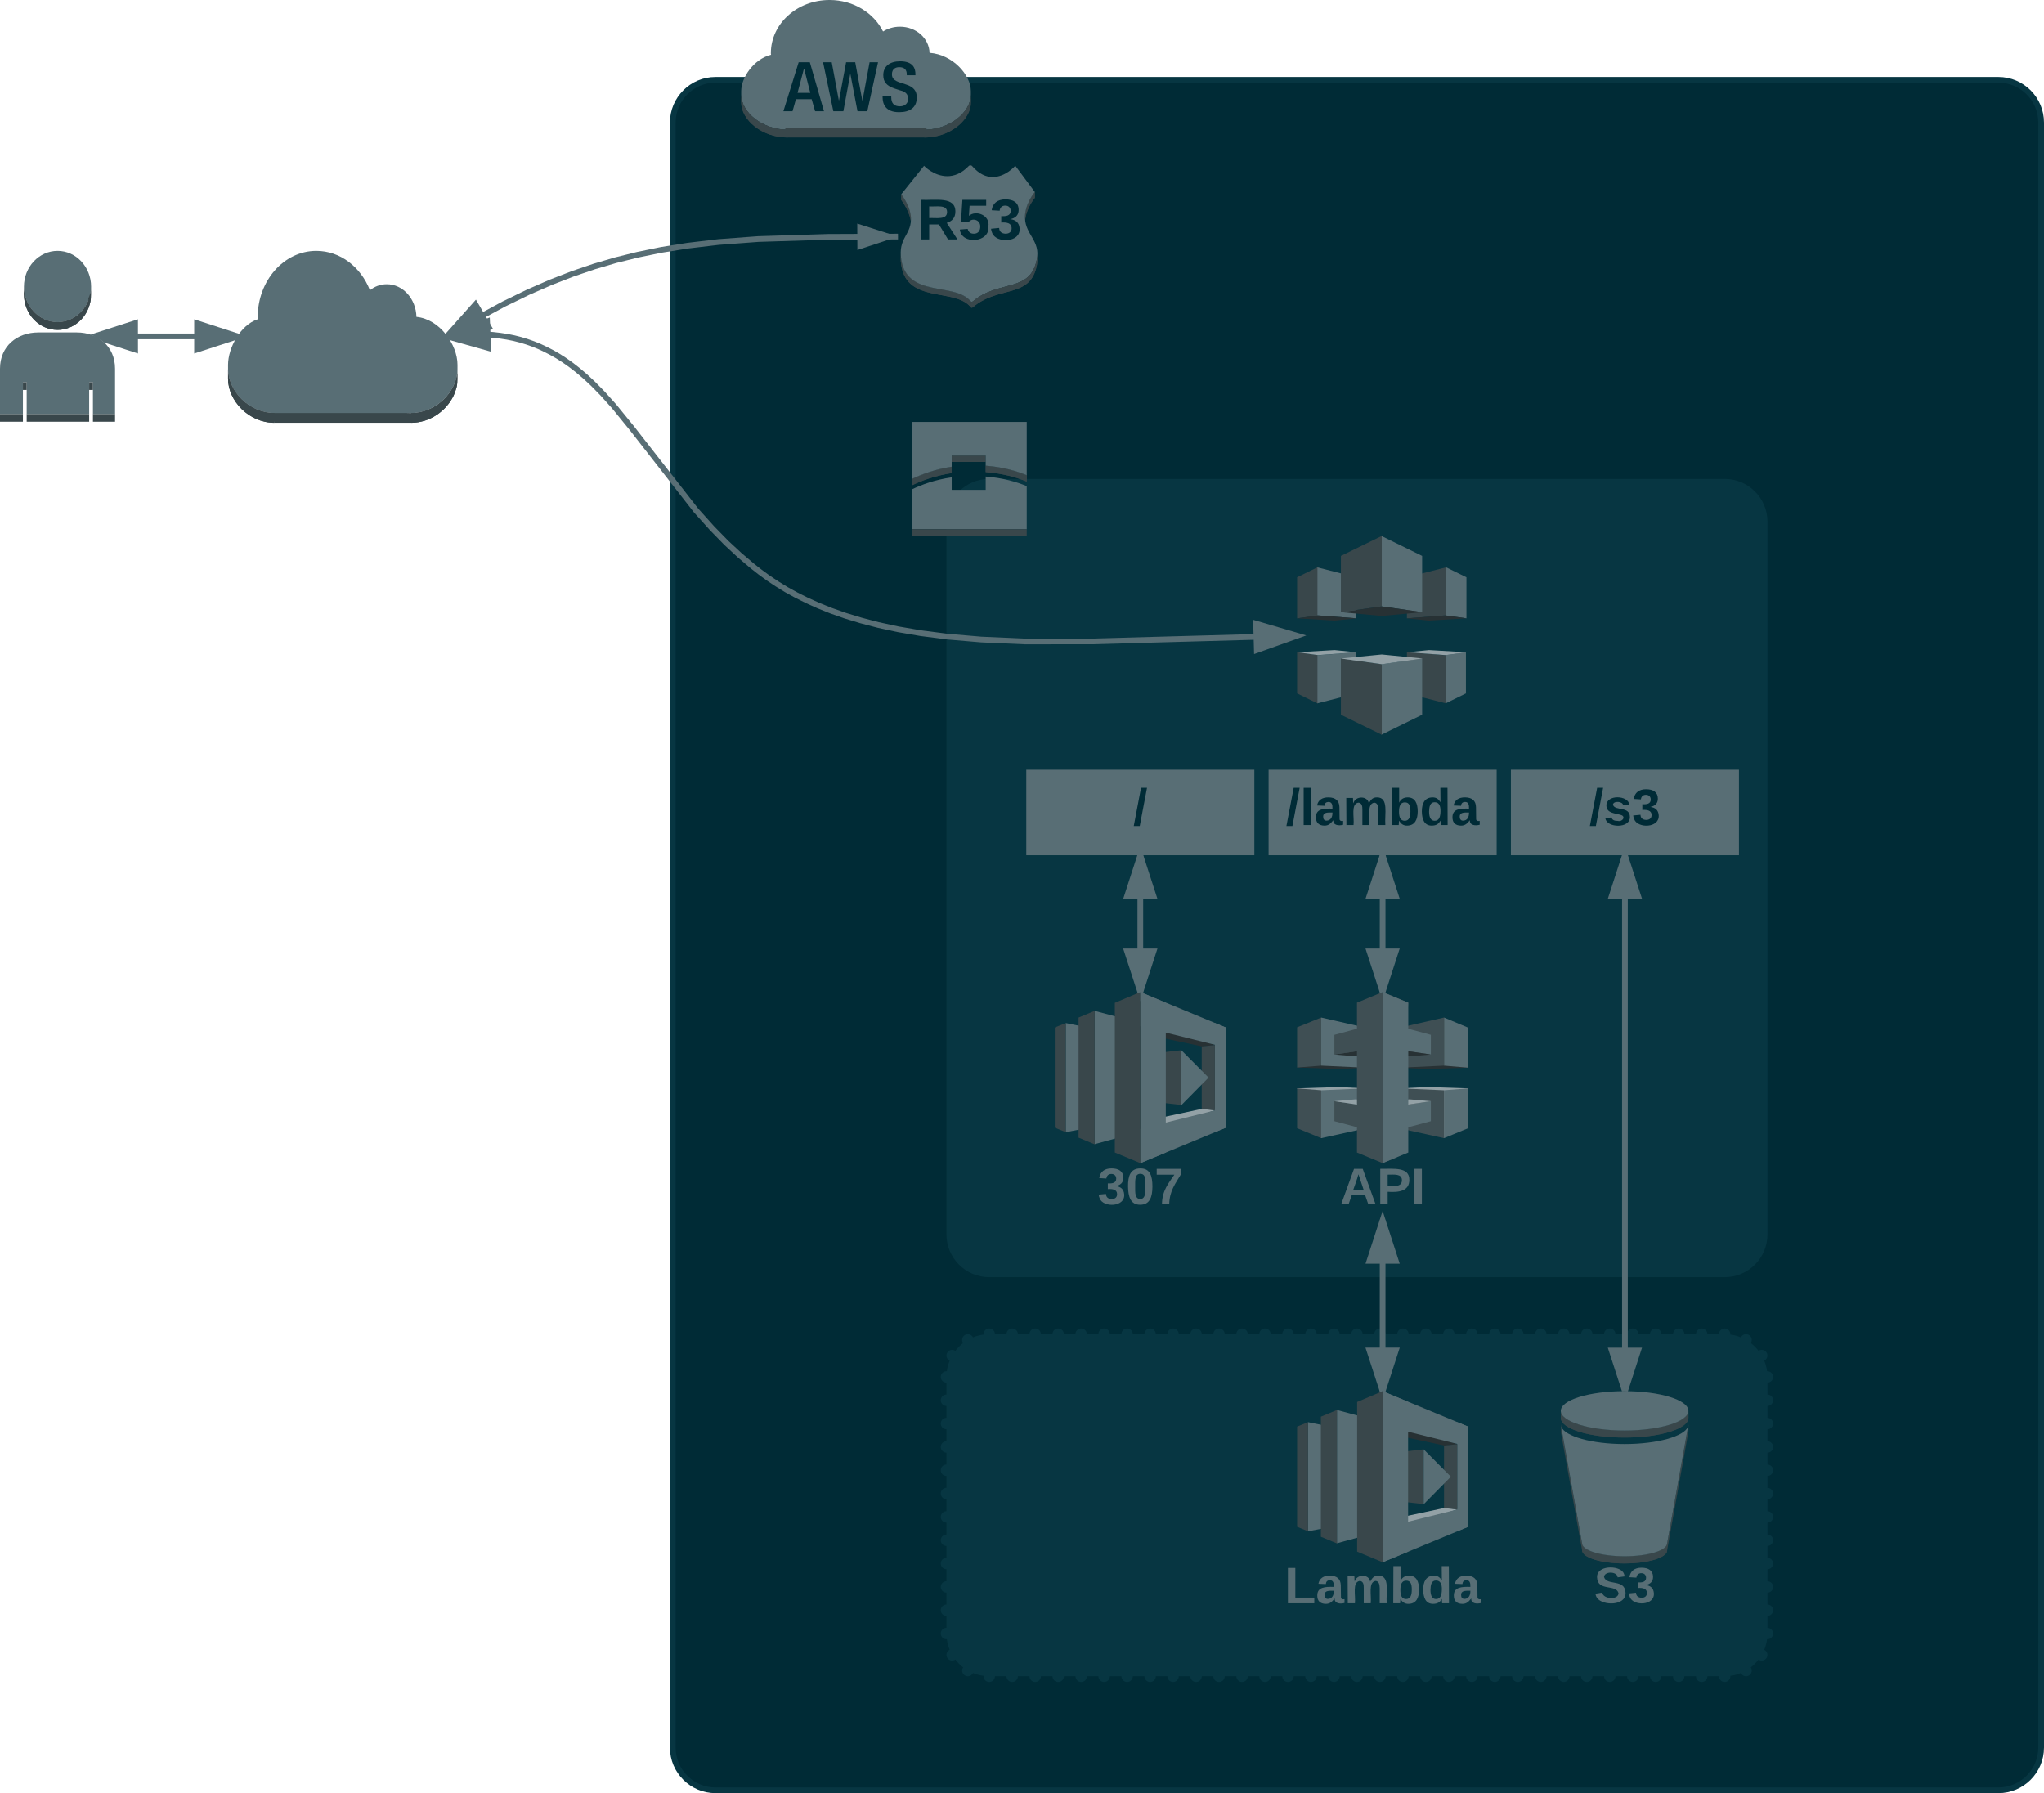 <svg id="svg4564" xmlns:rdf="http://www.w3.org/1999/02/22-rdf-syntax-ns#" xmlns="http://www.w3.org/2000/svg" xmlns:lucid="lucid" viewBox="0 0 717 629" version="1.1" xmlns:cc="http://creativecommons.org/ns#" xmlns:xlink="http://www.w3.org/1999/xlink" xmlns:dc="http://purl.org/dc/elements/1.1/">
 <defs>
  <path id="i" fill="#002b36" d="m240-174c0 40-23 61-54 70l67 104h-59l-57-94h-61v94h-52v-248c93 4 217-23 216 74zm-164 40c48-2 112 12 112-38 0-48-66-32-112-35v73"/>
  <path id="j" fill="#002b36" d="m139-81c0-46-55-55-73-27h-48l9-140h149v37h-104l-4 63c44-38 133-4 122 66 11 103-169 117-179 20l49-4c5 18 15 30 39 30 26 0 40-18 40-45"/>
  <path id="k" fill="#002b36" d="m128-127c34 4 56 21 59 58 7 91-148 94-172 28-4-9-6-17-7-26l51-5c1 24 16 35 40 36 23 0 39-12 38-36-1-31-31-36-65-34v-40c32 2 59-3 59-33 0-20-13-33-34-33s-33 13-35 32l-50-3c6-44 37-68 86-68 50 0 83 20 83 66 0 35-22 52-53 58"/>
  <g id="a">
   <use id="use4852" xlink:href="#i" transform="scale(.056)" height="100%" width="100%" y="0" x="0"/>
   <use id="use4854" xlink:href="#j" transform="matrix(.056 0 0 .056 14.389 0)" height="100%" width="100%" y="0" x="0"/>
   <use id="use4856" xlink:href="#k" transform="matrix(.056 0 0 .056 25.5 0)" height="100%" width="100%" y="0" x="0"/>
  </g>
  <path id="l" fill="#586e75" d="m199 0-22-63h-94l-22 63h-52l90-248h61l90 248h-51zm-33-102-36-108c-10 38-24 72-36 108h72"/>
  <path id="m" fill="#586e75" d="m24-248c93 1 206-16 204 79-1 75-69 88-152 82v87h-52v-248zm52 121c47 0 100 7 100-41 0-47-54-39-100-39v80"/>
  <path id="n" fill="#586e75" d="m24 0v-248h52v248h-52"/>
  <g id="b">
   <use id="use4862" xlink:href="#l" transform="scale(.05)" height="100%" width="100%" y="0" x="0"/>
   <use id="use4864" xlink:href="#m" transform="matrix(.05 0 0 .05 12.95 0)" height="100%" width="100%" y="0" x="0"/>
   <use id="use4866" xlink:href="#n" transform="matrix(.05 0 0 .05 24.95 0)" height="100%" width="100%" y="0" x="0"/>
  </g>
  <path id="o" fill="#586e75" d="m24 0v-248h52v208h133v40h-185"/>
  <path id="p" fill="#586e75" d="m133-34c-16 19-30 39-64 38-37-1-58-20-58-58-1-60 55-63 116-61 1-26-3-47-28-47-18 1-26 9-28 27l-52-2c7-38 36-58 82-57s74 22 75 68l1 82c-1 14 12 18 25 15v27c-30 8-71 5-69-32zm-48 3c29 0 43-24 42-57-32 0-66-3-65 30 0 17 8 27 23 27"/>
  <path id="q" fill="#586e75" d="m220-157c-53 9-28 100-34 157h-49v-107c1-27-5-49-29-50-53 10-27 100-33 157h-50l-1-190h47c2 12-1 28 3 38 10-53 101-56 108 0 13-22 24-43 59-42 82 1 51 116 57 194h-49v-107c-1-25-5-48-29-50"/>
  <path id="r" fill="#586e75" d="m135-194c52 0 70 43 70 98 0 56-19 99-73 100-30 1-46-15-58-35l-2 31h-48l1-261h50v104c11-23 29-37 60-37zm-21 164c31 0 40-27 40-66 0-37-7-63-39-63s-41 28-41 65c0 36 8 64 40 64"/>
  <path id="s" fill="#586e75" d="m88-194c31-1 46 15 58 34l-1-101h50l1 261h-48c-2-10 0-23-3-31-11 23-29 35-61 35-52 0-68-45-69-99 0-56 19-97 73-99zm17 164c33 0 40-30 41-66 1-37-9-64-41-64s-38 30-39 65c0 43 13 65 39 65"/>
  <g id="c">
   <use id="use4874" xlink:href="#o" transform="scale(.05)" height="100%" width="100%" y="0" x="0"/>
   <use id="use4876" xlink:href="#p" transform="matrix(.05 0 0 .05 10.95 0)" height="100%" width="100%" y="0" x="0"/>
   <use id="use4878" xlink:href="#q" transform="matrix(.05 0 0 .05 20.95 0)" height="100%" width="100%" y="0" x="0"/>
   <use id="use4880" xlink:href="#r" transform="matrix(.05 0 0 .05 36.95 0)" height="100%" width="100%" y="0" x="0"/>
   <use id="use4882" xlink:href="#s" transform="matrix(.05 0 0 .05 47.9 0)" height="100%" width="100%" y="0" x="0"/>
   <use id="use4884" xlink:href="#p" transform="matrix(.05 0 0 .05 58.85 0)" height="100%" width="100%" y="0" x="0"/>
  </g>
  <path id="t" fill="#586e75" d="m128-127c34 4 56 21 59 58 7 91-148 94-172 28-4-9-6-17-7-26l51-5c1 24 16 35 40 36 23 0 39-12 38-36-1-31-31-36-65-34v-40c32 2 59-3 59-33 0-20-13-33-34-33s-33 13-35 32l-50-3c6-44 37-68 86-68 50 0 83 20 83 66 0 35-22 52-53 58"/>
  <path id="u" fill="#586e75" d="m101-251c68 0 84 54 84 127 0 74-19 128-86 128s-84-56-85-128c-1-75 17-127 87-127zm-1 216c37-5 36-46 36-89s4-89-36-89c-39 0-36 45-36 89 0 43-3 85 36 89"/>
  <path id="v" fill="#586e75" d="m52 0c1-96 47-148 87-207h-124v-41h169v40c-36 62-79 113-81 208h-51"/>
  <g id="d">
   <use id="use4890" xlink:href="#t" transform="scale(.05)" height="100%" width="100%" y="0" x="0"/>
   <use id="use4892" xlink:href="#u" transform="matrix(.05 0 0 .05 10 0)" height="100%" width="100%" y="0" x="0"/>
   <use id="use4894" xlink:href="#v" transform="matrix(.05 0 0 .05 20 0)" height="100%" width="100%" y="0" x="0"/>
  </g>
  <path id="w" fill="#002b36" d="m4 7 51-268h42l-51 268h-42"/>
  <use id="e" xlink:href="#w" transform="scale(.05)" height="100%" width="100%" y="0" x="0"/>
  <path id="x" fill="#002b36" d="m25 0v-261h50v261h-50"/>
  <path id="y" fill="#002b36" d="m133-34c-16 19-30 39-64 38-37-1-58-20-58-58-1-60 55-63 116-61 1-26-3-47-28-47-18 1-26 9-28 27l-52-2c7-38 36-58 82-57s74 22 75 68l1 82c-1 14 12 18 25 15v27c-30 8-71 5-69-32zm-48 3c29 0 43-24 42-57-32 0-66-3-65 30 0 17 8 27 23 27"/>
  <path id="z" fill="#002b36" d="m220-157c-53 9-28 100-34 157h-49v-107c1-27-5-49-29-50-53 10-27 100-33 157h-50l-1-190h47c2 12-1 28 3 38 10-53 101-56 108 0 13-22 24-43 59-42 82 1 51 116 57 194h-49v-107c-1-25-5-48-29-50"/>
  <path id="A" fill="#002b36" d="m135-194c52 0 70 43 70 98 0 56-19 99-73 100-30 1-46-15-58-35l-2 31h-48l1-261h50v104c11-23 29-37 60-37zm-21 164c31 0 40-27 40-66 0-37-7-63-39-63s-41 28-41 65c0 36 8 64 40 64"/>
  <path id="B" fill="#002b36" d="m88-194c31-1 46 15 58 34l-1-101h50l1 261h-48c-2-10 0-23-3-31-11 23-29 35-61 35-52 0-68-45-69-99 0-56 19-97 73-99zm17 164c33 0 40-30 41-66 1-37-9-64-41-64s-38 30-39 65c0 43 13 65 39 65"/>
  <g id="f">
   <use id="use4904" xlink:href="#w" transform="scale(.05)" height="100%" width="100%" y="0" x="0"/>
   <use id="use4906" xlink:href="#x" transform="matrix(.05 0 0 .05 5 0)" height="100%" width="100%" y="0" x="0"/>
   <use id="use4908" xlink:href="#y" transform="matrix(.05 0 0 .05 10 0)" height="100%" width="100%" y="0" x="0"/>
   <use id="use4910" xlink:href="#z" transform="matrix(.05 0 0 .05 20 0)" height="100%" width="100%" y="0" x="0"/>
   <use id="use4912" xlink:href="#A" transform="matrix(.05 0 0 .05 36 0)" height="100%" width="100%" y="0" x="0"/>
   <use id="use4914" xlink:href="#B" transform="matrix(.05 0 0 .05 46.95 0)" height="100%" width="100%" y="0" x="0"/>
   <use id="use4916" xlink:href="#y" transform="matrix(.05 0 0 .05 57.9 0)" height="100%" width="100%" y="0" x="0"/>
  </g>
  <path id="C" fill="#002b36" d="m137-138c1-29-70-34-71-4 15 46 118 7 119 86 1 83-164 76-172 9l43-7c4 19 20 25 44 25 33 8 57-30 24-41-43-14-102-11-104-66-2-80 154-74 161-7"/>
  <g id="g">
   <use id="use4920" xlink:href="#w" transform="scale(.05)" height="100%" width="100%" y="0" x="0"/>
   <use id="use4922" xlink:href="#C" transform="matrix(.05 0 0 .05 5 0)" height="100%" width="100%" y="0" x="0"/>
   <use id="use4924" xlink:href="#k" transform="matrix(.05 0 0 .05 15 0)" height="100%" width="100%" y="0" x="0"/>
  </g>
  <path id="D" fill="#586e75" d="m169-182c-1-43-94-46-97-3 18 66 151 10 154 114 3 95-165 93-204 36-6-8-10-19-12-30l50-8c3 46 112 56 116 5-17-69-150-10-154-114-4-87 153-88 188-35 5 8 8 18 10 28"/>
  <g id="h">
   <use id="use4928" xlink:href="#D" transform="scale(.049)" height="100%" width="100%" y="0" x="0"/>
   <use id="use4930" xlink:href="#t" transform="matrix(.049 0 0 .049 11.852 0)" height="100%" width="100%" y="0" x="0"/>
  </g>
 </defs>
 <g id="layer5">
  <path id="path4568" d="m316 75c0-8.28 6.72-15 15-15h450c8.28 0 15 6.72 15 15v570c0 8.28-6.72 15-15 15h-450c-8.28 0-15-6.72-15-15z" transform="translate(-80,-32)" stroke="#073642" stroke-width="2" fill="#002b36"/>
 </g>
 <g id="layer9">
  <path id="path4612" d="m412 215c0-8.28 6.72-15 15-15h258c8.28 0 15 6.72 15 15v250c0 8.28-6.72 15-15 15h-258c-8.28 0-15-6.72-15-15z" stroke-opacity="0" transform="translate(-80,-32)" fill="#073642"/>
 </g>
 <g id="layer23">
  <g id="g4566" transform="translate(-80,-32)" fill="#073642" lucid:page-tab-id="0_0">
   <path id="path4658" d="m412 515c0-8.28 6.72-15 15-15h258c8.28 0 15 6.72 15 15v90c0 8.28-6.72 15-15 15h-258c-8.28 0-15-6.72-15-15z"/>
   <path id="path4660" d="m414 515c0 1.1-0.9 2-2 2s-2-0.9-2-2 0.9-2 2-2 2 0.9 2 2zm2-7.5c0 1.1-0.9 2-2 2s-2-0.9-2-2 0.9-2 2-2 2 0.9 2 2zm5.5-5.5c0 1.1-0.9 2-2 2s-2-0.9-2-2 0.9-2 2-2 2 0.9 2 2zm7.5-2c0 1.1-0.9 2-2 2s-2-0.9-2-2 0.9-2 2-2 2 0.9 2 2zm8.06 0c0 1.1-0.9 2-2 2s-2-0.9-2-2 0.9-2 2-2 2 0.9 2 2zm8.06 0c0 1.1-0.9 2-2 2s-2-0.9-2-2 0.9-2 2-2 2 0.9 2 2zm8.07 0c0 1.1-0.9 2-2 2-1.12 0-2-0.9-2-2s0.88-2 2-2c1.1 0 2 0.9 2 2zm8.05 0c0 1.1-0.9 2-2 2s-2-0.9-2-2 0.9-2 2-2 2 0.9 2 2zm8.06 0c0 1.1-0.88 2-2 2-1.1 0-2-0.9-2-2s0.9-2 2-2c1.12 0 2 0.9 2 2zm8.07 0c0 1.1-0.9 2-2 2s-2-0.9-2-2 0.9-2 2-2 2 0.9 2 2zm8.07 0c0 1.1-0.9 2-2 2s-2-0.9-2-2 0.9-2 2-2 2 0.9 2 2zm8.06 0c0 1.1-0.9 2-2 2s-2-0.9-2-2 0.9-2 2-2 2 0.9 2 2zm8.06 0c0 1.1-0.9 2-2 2s-2-0.9-2-2 0.9-2 2-2 2 0.9 2 2zm8.06 0c0 1.1-0.9 2-2 2s-2-0.9-2-2 0.9-2 2-2 2 0.9 2 2zm8.07 0c0 1.1-0.9 2-2 2-1.12 0-2-0.9-2-2s0.88-2 2-2c1.1 0 2 0.9 2 2zm8.05 0c0 1.1-0.9 2-2 2s-2-0.9-2-2 0.9-2 2-2 2 0.9 2 2zm8.06 0c0 1.1-0.88 2-2 2-1.1 0-2-0.9-2-2s0.9-2 2-2c1.12 0 2 0.9 2 2zm8.08 0c0 1.1-0.9 2-2 2s-2-0.9-2-2 0.9-2 2-2 2 0.9 2 2zm8.06 0c0 1.1-0.9 2-2 2s-2-0.9-2-2 0.9-2 2-2 2 0.9 2 2zm8.06 0c0 1.1-0.9 2-2 2s-2-0.9-2-2 0.9-2 2-2 2 0.9 2 2zm8.06 0c0 1.1-0.9 2-2 2s-2-0.9-2-2 0.9-2 2-2 2 0.9 2 2zm8.07 0c0 1.1-0.9 2-2 2s-2-0.9-2-2 0.9-2 2-2 2 0.9 2 2zm8.06 0c0 1.1-0.9 2-2 2-1.12 0-2-0.9-2-2s0.88-2 2-2c1.1 0 2 0.9 2 2zm8.05 0c0 1.1-0.9 2-2 2s-2-0.9-2-2 0.9-2 2-2 2 0.9 2 2zm8.06 0c0 1.1-0.88 2-2 2-1.1 0-2-0.9-2-2s0.9-2 2-2c1.12 0 2 0.9 2 2zm8.08 0c0 1.1-0.9 2-2 2s-2-0.9-2-2 0.9-2 2-2 2 0.9 2 2zm8.06 0c0 1.1-0.9 2-2 2s-2-0.9-2-2 0.9-2 2-2 2 0.9 2 2zm8.06 0c0 1.1-0.9 2-2 2s-2-0.9-2-2 0.9-2 2-2 2 0.9 2 2zm8.06 0c0 1.1-0.9 2-2 2s-2-0.9-2-2 0.9-2 2-2 2 0.9 2 2zm8.07 0c0 1.1-0.9 2-2 2s-2-0.9-2-2 0.9-2 2-2 2 0.9 2 2zm8.06 0c0 1.1-0.9 2-2 2-1.12 0-2-0.9-2-2s0.88-2 2-2c1.1 0 2 0.9 2 2zm8.05 0c0 1.1-0.9 2-2 2s-2-0.9-2-2 0.9-2 2-2 2 0.9 2 2zm8.06 0c0 1.1-0.88 2-2 2-1.1 0-2-0.9-2-2s0.9-2 2-2c1.12 0 2 0.9 2 2zm8.08 0c0 1.1-0.9 2-2 2s-2-0.9-2-2 0.9-2 2-2 2 0.9 2 2zm8.06 0c0 1.1-0.9 2-2 2s-2-0.9-2-2 0.9-2 2-2 2 0.9 2 2zm8.06 0c0 1.1-0.9 2-2 2s-2-0.9-2-2 0.9-2 2-2 2 0.9 2 2zm7.5 2c0 1.1-0.9 2-2 2s-2-0.9-2-2 0.9-2 2-2 2 0.9 2 2zm5.5 5.5c0 1.1-0.9 2-2 2s-2-0.9-2-2 0.9-2 2-2 2 0.9 2 2zm2 7.5c0 1.1-0.9 2-2 2s-2-0.9-2-2 0.9-2 2-2 2 0.9 2 2zm0 8.18c0 1.1-0.9 2-2 2s-2-0.9-2-2 0.9-2 2-2 2 0.9 2 2zm0 8.18c0 1.1-0.9 2-2 2s-2-0.9-2-2 0.9-2 2-2 2 0.9 2 2zm0 8.2c0 1.1-0.9 2-2 2s-2-0.9-2-2c0-1.12 0.9-2 2-2s2 0.88 2 2zm0 8.17c0 1.1-0.9 2-2 2s-2-0.9-2-2 0.9-2 2-2 2 0.9 2 2zm0 8.18c0 1.1-0.9 2-2 2s-2-0.9-2-2 0.9-2 2-2 2 0.9 2 2zm0 8.2c0 1.1-0.9 2-2 2s-2-0.9-2-2 0.9-2 2-2 2 0.9 2 2zm0 8.17c0 1.1-0.9 2-2 2s-2-0.9-2-2 0.9-2 2-2 2 0.9 2 2zm0 8.18c0 1.1-0.9 2-2 2s-2-0.9-2-2 0.9-2 2-2 2 0.9 2 2zm0 8.2c0 1.1-0.9 2-2 2s-2-0.9-2-2c0-1.12 0.9-2 2-2s2 0.88 2 2zm0 8.17c0 1.1-0.9 2-2 2s-2-0.9-2-2 0.9-2 2-2 2 0.9 2 2zm0 8.18c0 1.1-0.9 2-2 2s-2-0.9-2-2 0.9-2 2-2 2 0.9 2 2zm-2 7.5c0 1.1-0.9 2-2 2s-2-0.9-2-2 0.9-2 2-2 2 0.9 2 2zm-5.5 5.5c0 1.1-0.9 2-2 2s-2-0.9-2-2 0.9-2 2-2 2 0.9 2 2zm-7.5 2c0 1.1-0.9 2-2 2s-2-0.9-2-2 0.9-2 2-2 2 0.9 2 2zm-8.06 0c0 1.1-0.9 2-2 2s-2-0.9-2-2 0.9-2 2-2 2 0.9 2 2zm-8.07 0c0 1.1-0.9 2-2 2s-2-0.9-2-2 0.9-2 2-2 2 0.9 2 2zm-8.06 0c0 1.1-0.88 2-2 2-1.1 0-2-0.9-2-2s0.9-2 2-2c1.12 0 2 0.9 2 2zm-8.05 0c0 1.1-0.9 2-2 2s-2-0.9-2-2 0.9-2 2-2 2 0.9 2 2zm-8.06 0c0 1.1-0.9 2-2 2-1.12 0-2-0.9-2-2s0.88-2 2-2c1.1 0 2 0.9 2 2zm-8.08 0c0 1.1-0.9 2-2 2s-2-0.9-2-2 0.9-2 2-2 2 0.9 2 2zm-8.06 0c0 1.1-0.9 2-2 2s-2-0.9-2-2 0.9-2 2-2 2 0.9 2 2zm-8.06 0c0 1.1-0.9 2-2 2s-2-0.9-2-2 0.9-2 2-2 2 0.9 2 2zm-8.06 0c0 1.1-0.9 2-2 2s-2-0.9-2-2 0.9-2 2-2 2 0.9 2 2zm-8.07 0c0 1.1-0.9 2-2 2s-2-0.9-2-2 0.9-2 2-2 2 0.9 2 2zm-8.06 0c0 1.1-0.88 2-2 2-1.1 0-2-0.9-2-2s0.9-2 2-2c1.12 0 2 0.9 2 2zm-8.05 0c0 1.1-0.9 2-2 2s-2-0.9-2-2 0.9-2 2-2 2 0.9 2 2zm-8.06 0c0 1.1-0.9 2-2 2-1.12 0-2-0.9-2-2s0.88-2 2-2c1.1 0 2 0.9 2 2zm-8.08 0c0 1.1-0.9 2-2 2s-2-0.9-2-2 0.9-2 2-2 2 0.9 2 2zm-8.06 0c0 1.1-0.9 2-2 2s-2-0.9-2-2 0.9-2 2-2 2 0.9 2 2zm-8.06 0c0 1.1-0.9 2-2 2s-2-0.9-2-2 0.9-2 2-2 2 0.9 2 2zm-8.06 0c0 1.1-0.9 2-2 2s-2-0.9-2-2 0.9-2 2-2 2 0.9 2 2zm-8.07 0c0 1.1-0.9 2-2 2s-2-0.9-2-2 0.9-2 2-2 2 0.9 2 2zm-8.06 0c0 1.1-0.88 2-2 2-1.1 0-2-0.9-2-2s0.9-2 2-2c1.12 0 2 0.9 2 2zm-8.05 0c0 1.1-0.9 2-2 2s-2-0.9-2-2 0.9-2 2-2 2 0.9 2 2zm-8.06 0c0 1.1-0.9 2-2 2-1.12 0-2-0.9-2-2s0.88-2 2-2c1.1 0 2 0.9 2 2zm-8.08 0c0 1.1-0.9 2-2 2s-2-0.9-2-2 0.9-2 2-2 2 0.9 2 2zm-8.06 0c0 1.1-0.9 2-2 2s-2-0.9-2-2 0.9-2 2-2 2 0.9 2 2zm-8.06 0c0 1.1-0.9 2-2 2s-2-0.9-2-2 0.9-2 2-2 2 0.9 2 2zm-8.06 0c0 1.1-0.9 2-2 2s-2-0.9-2-2 0.9-2 2-2 2 0.9 2 2zm-8.06 0c0 1.1-0.9 2-2 2s-2-0.9-2-2 0.9-2 2-2 2 0.9 2 2zm-8.07 0c0 1.1-0.88 2-2 2-1.1 0-2-0.9-2-2s0.9-2 2-2c1.12 0 2 0.9 2 2zm-8.05 0c0 1.1-0.9 2-2 2s-2-0.9-2-2 0.9-2 2-2 2 0.9 2 2zm-8.06 0c0 1.1-0.9 2-2 2-1.12 0-2-0.9-2-2s0.88-2 2-2c1.1 0 2 0.9 2 2zm-8.07 0c0 1.1-0.9 2-2 2s-2-0.9-2-2 0.9-2 2-2 2 0.9 2 2zm-8.07 0c0 1.1-0.9 2-2 2s-2-0.9-2-2 0.9-2 2-2 2 0.9 2 2zm-8.06 0c0 1.1-0.9 2-2 2s-2-0.9-2-2 0.9-2 2-2 2 0.9 2 2zm-7.5-2c0 1.1-0.9 2-2 2s-2-0.9-2-2 0.9-2 2-2 2 0.9 2 2zm-5.5-5.5c0 1.1-0.9 2-2 2s-2-0.9-2-2 0.9-2 2-2 2 0.9 2 2zm-2-7.5c0 1.1-0.9 2-2 2s-2-0.9-2-2 0.9-2 2-2 2 0.9 2 2zm0-8.18c0 1.1-0.9 2-2 2s-2-0.9-2-2 0.9-2 2-2 2 0.9 2 2zm0-8.18c0 1.1-0.9 2-2 2s-2-0.9-2-2 0.9-2 2-2 2 0.9 2 2zm0-8.2c0 1.12-0.9 2-2 2s-2-0.88-2-2c0-1.1 0.9-2 2-2s2 0.9 2 2zm0-8.17c0 1.1-0.9 2-2 2s-2-0.9-2-2 0.9-2 2-2 2 0.9 2 2zm0-8.18c0 1.1-0.9 2-2 2s-2-0.9-2-2 0.9-2 2-2 2 0.9 2 2zm0-8.2c0 1.1-0.9 2-2 2s-2-0.9-2-2 0.9-2 2-2 2 0.9 2 2zm0-8.17c0 1.1-0.9 2-2 2s-2-0.9-2-2 0.9-2 2-2 2 0.9 2 2zm0-8.18c0 1.1-0.9 2-2 2s-2-0.9-2-2 0.9-2 2-2 2 0.9 2 2zm0-8.2c0 1.12-0.9 2-2 2s-2-0.88-2-2c0-1.1 0.9-2 2-2s2 0.9 2 2zm0-8.17c0 1.1-0.9 2-2 2s-2-0.9-2-2 0.9-2 2-2 2 0.9 2 2z"/>
  </g>
 </g>
 <g id="layer10">
  <path id="path4790" d="m236.8 150 3.78-0.44 3.44-0.25 3.17-0.07 2.93 0.06 2.75 0.17 2.6 0.3 2.48 0.38 2.37 0.48 2.3 0.58 2.22 0.68 2.18 0.77 2.16 0.87 2.13 1 2.15 1.1 2.18 1.24 2.23 1.42 2.3 1.62 2.43 1.88 2.6 2.2 2.86 2.66 3.28 3.35 4.06 4.52 6.25 7.68 22.5 28.84 5.7 6.34 4.97 5.08 4.66 4.32 4.48 3.8 2.67 2.1 2.87 2.1 3.05 2.03 3.25 2 3.5 1.93 3.76 1.88 4.1 1.85 4.45 1.78 4.9 1.72 5.44 1.66 6.1 1.6 6.94 1.5 8.02 1.38 9.5 1.22 11.65 1 15.24 0.68 23.6-0.01 72-2" transform="translate(-80,-32)" stroke="#586e75" stroke-width="2" fill="none"/>
  <g fill="#586e75">
   <path id="path4792" transform="translate(-80,-32)" d="m251.25 154.05-14.45-4.05l14.07-5.2z"/>
   <path id="path4794" transform="translate(-80,-32)" d="m252.3 155.4-14.7-4.14-1.34-2.13 15.55-5.76zm-12.26-5.53 10.15 2.85-0.27-6.5zm294.96 105.13l-14.13 5.03-0.26-9.27z"/>
   <path id="path4796" transform="translate(-80,-32)" d="m538.23 254.9-18.32 6.54-0.33-12.02zm-16.4 3.73 9.94-3.54-10.12-3z"/>
  </g>
 </g>
 <g id="layer11">
  <path id="path4698" fill="#39474b" transform="translate(-80,-32)" d="m573.52 248.9 13.74-1.04v-16.86l-13.74 3.5v14.4z"/>
  <path id="path4700" fill="#586e75" transform="translate(-80,-32)" d="m578.86 246.74-14.28-2.03v-24.71l14.28 7v19.74zm15.54 2.16-7.14-0.97v-16.93l7.14 3.5v14.4z"/>
  <path id="path4702" fill="#273134" transform="translate(-80,-32)" d="m573.52 248.9 13.56-1.04 7.32 1.05-13.14 0.78-7.74-0.77z"/>
  <path id="path4704" fill="#39474b" transform="translate(-80,-32)" d="m573.52 260.8 13.74 1.06v16.87l-13.74-3.5v-14.43z"/>
  <path id="path4706" fill="#586e75" transform="translate(-80,-32)" d="m578.86 262.98-14.28 2.02v24.72l14.28-7v-19.74zm15.36-2.18-7.14 1v16.93l7.14-3.5v-14.43z"/>
  <path id="path4708" fill="#93a1a6" transform="translate(-80,-32)" d="m573.52 260.8 13.56 1 7.32-1-13.14-0.76-7.74 0.77z"/>
  <path id="path4710" fill="#586e75" transform="translate(-80,-32)" d="m555.76 248.9-13.74-1.04v-16.86l13.74 3.5v14.4z"/>
  <path id="path4712" fill="#39474b" transform="translate(-80,-32)" d="m550.36 246.74 14.34-2.03v-24.71l-14.34 7v19.74zm-15.36 2.16 7.14-0.97v-16.93l-7.14 3.5v14.4z"/>
  <path id="path4714" fill="#273134" transform="translate(-80,-32)" d="m555.88 248.9-13.56-1.04-7.32 1.05 13.14 0.78 7.74-0.77z"/>
  <path id="path4716" fill="#586e75" transform="translate(-80,-32)" d="m555.76 260.8-13.74 1.06v16.87l13.74-3.5v-14.43z"/>
  <path id="path4718" fill="#39474b" transform="translate(-80,-32)" d="m550.36 262.98 14.34 2.02v24.72l-14.34-7v-19.74zm-15.36-2.18l7.14 1v16.93l-7.14-3.5v-14.43z"/>
  <path id="path4720" fill="#93a1a6" transform="translate(-80,-32)" d="m555.88 260.8-13.56 1-7.32-1 13.14-0.76 7.74 0.77zm23.1 2.18-14.28-1.4-14.34 1.4 14.34 2.02 14.28-2.02z"/>
  <path id="path4722" fill="#273134" transform="translate(-80,-32)" d="m578.98 246.74-14.28 1.33-14.34-1.33 14.34-2.03 14.28 2.04z"/>
 </g>
 <g id="layer12">
  <path id="path4746" d="m440 302h80v30h-80z" stroke-opacity="0" transform="translate(-80,-32)" fill="#586e75"/>
  <use id="use4748" xlink:href="#e" transform="translate(397.5,289.4)" height="100%" width="100%" y="0" x="0"/>
 </g>
 <g id="layer13">
  <path id="path4750" d="m525 302h80v30h-80z" stroke-opacity="0" transform="translate(-80,-32)" fill="#586e75"/>
  <use id="use4752" xlink:href="#f" transform="translate(451.05,289.4)" height="100%" width="100%" y="0" x="0"/>
 </g>
 <g id="layer22">
  <g fill="#39474b">
   <path id="path4758" transform="translate(-80,-32)" d="m627.63 534.88c-0.1-0.24-0.13-0.48-0.13-0.72l0.13 0.72zm44.51 0 0.13-0.72c0 0.24-0.04 0.48-0.13 0.72z"/>
   <path id="path4760" transform="translate(-80,-32)" d="m672.27 531.64v2.52l-0.13 0.72v-2.46l0.13-0.78zm-44.64 0.78v2.46l-0.13-0.72v-2.52l0.13 0.78zm44.64-5.52v2.46c0 3.84-10.03 6.9-22.4 6.9-12.34 0-22.37-3.06-22.37-6.9v-2.46c0 3.78 10.03 6.9 22.37 6.9 12.37 0 22.4-3.12 22.4-6.9z"/>
   <path id="path4762" transform="translate(-80,-32)" d="m672.27 526.9v2.46c0 0.12 0 0.18-0.04 0.3v-2.52c0.04-0.06 0.04-0.18 0.04-0.24m-0.04 0.24v2.52c0 0.12 0 0.18-0.05 0.3v-2.52c0.05-0.06 0.05-0.18 0.05-0.3m-0.05 0.3v2.52c-0.04 0.12-0.08 0.3-0.13 0.42v-2.46c0.05-0.18 0.1-0.3 0.13-0.48m-0.13 0.48v2.46c-1.62 3.36-10.93 5.88-22.18 5.88-12.34 0-22.37-3.06-22.37-6.9v-2.46c0 3.78 10.03 6.9 22.37 6.9 11.25 0 20.56-2.58 22.18-5.88"/>
  </g>
  <path id="path4764" fill="#586e75" transform="translate(-80,-32)" d="m649.87 520c12.37 0 22.4 3.06 22.4 6.9 0 3.78-10.03 6.9-22.4 6.9-12.34 0-22.37-3.12-22.37-6.9 0-3.84 10.03-6.9 22.37-6.9z"/>
  <g fill="#39474b">
   <path id="path4766" transform="translate(-80,-32)" d="m672.14 532.42v2.46l-7.34 40.92v-2.46l7.34-40.92zm-37.17 40.92v2.46l-7.34-40.92v-2.46l7.34 40.92zm29.83 0v2.46c0 2.58-6.65 4.62-14.93 4.62-8.24 0-14.9-2.04-14.9-4.62v-2.46c0 2.52 6.66 4.56 14.9 4.56 8.27 0 14.93-2.04 14.93-4.56zv2.64-2.46-0.18"/>
   <path id="path4768" transform="translate(-80,-32)" d="m664.8 573.52v2.46c0 0.12-0.04 0.18-0.04 0.24v-2.52c0-0.06 0.04-0.12 0.04-0.18m-0.04 0.18v2.52c-0.04 0.12-0.04 0.18-0.1 0.3v-2.52c0.06-0.06 0.06-0.18 0.1-0.3"/>
   <path id="path4770" transform="translate(-80,-32)" d="m664.67 574v2.52c-1.08 2.22-7.3 3.9-14.8 3.9-8.24 0-14.9-2.04-14.9-4.62v-2.46c0 2.52 6.66 4.56 14.9 4.56 7.5 0 13.72-1.68 14.8-3.9"/>
  </g>
  <path id="path4772" fill="#586e75" transform="translate(-80,-32)" d="m649.87 538.54c11.5 0 21-2.7 22.27-6.12l-7.34 40.92c0 2.52-6.65 4.56-14.93 4.56-8.24 0-14.9-2.04-14.9-4.56l-7.34-40.92c1.26 3.42 10.72 6.12 22.24 6.12z"/>
  <path id="path4774" fill="#e15343" transform="translate(-80,-32)" d="m672.32 532.06c0.04 0.06 0.04 0.06 0.04 0.12v-0.06s0-0.06-0.04-0.06zm0-0.12c0-0.06-0.05-0.12-0.05-0.18 0 0.06 0.05 0.12 0.05 0.18z"/>
  <use id="use4776" xlink:href="#h" transform="translate(559.14 562.22)" height="100%" width="100%" y="0" x="0"/>
 </g>
 <g id="layer19">
  <path id="path4822" d="m650 332v188" transform="translate(-80,-32)" stroke="#586e75" stroke-width="2" fill="none"/>
  <g fill="#586e75">
   <path id="path4824" transform="translate(-80,-32)" d="m654.64 346.27h-9.28l4.64-14.27z"/>
   <path id="path4826" transform="translate(-80,-32)" d="m656 347.27h-12l4.95-15.27h2.1zm-9.26-2h6.52l-3.26-10.03zm3.26 174.73l-4.64-14.25h9.28z"/>
   <path id="path4828" transform="translate(-80,-32)" d="m651.02 520.12-1.15-0.12h-0.44l-0.47 0.05-4.97-15.3h12zm-4.28-13.37 3.26 10.03 3.26-10.03z"/>
  </g>
 </g>
 <g id="layer18">
  <g stroke-opacity="0">
   <path id="path4614" d="m586.54 431.24 8.46-17.46-14.58-0.48-9.42 0.48 15.54 17.46z" transform="translate(-80,-32)" fill="#93a1a6"/>
   <path id="path4616" d="m586.54 388.94 8.46 17.58-14.58 0.48-9.42-0.48 15.54-17.58zm-43.08 0.06-8.46 17.46 14.58 0.54 9.42-0.48-15.54-17.52z" transform="translate(-80,-32)" fill="#273134"/>
   <path id="path4618" d="m543.46 431.24-8.46-17.46 14.58-0.48 9.42 0.48-15.54 17.46z" transform="translate(-80,-32)" fill="#93a1a6"/>
   <path id="path4620" d="m586.54 388.94v16.86l8.46 0.72v-14.04l-8.46-3.54z" transform="translate(-80,-32)" fill="#586e75"/>
   <path id="path4622" d="m571 406.52v-14.04l15.54-3.54v16.86l-15.54 0.72z" transform="translate(-80,-32)" fill="#3f4f54"/>
   <path id="path4624" d="m565 399.44v-9l16.92 4.56v6.9l-16.92-2.46z" transform="translate(-80,-32)" fill="#586e75"/>
   <path id="path4626" d="m574.42 402.56-16.98-1.98 7.62-1.14 16.86 2.46-7.5 0.66z" transform="translate(-80,-32)" fill="#273134"/>
   <path id="path4628" d="m543.46 388.94v16.86l-8.46 0.66v-14.1l8.46-3.42z" transform="translate(-80,-32)" fill="#3f4f54"/>
   <path id="path4630" d="m559 406.52v-14.04l-15.54-3.54v16.86l15.54 0.72z" transform="translate(-80,-32)" fill="#586e75"/>
   <path id="path4632" d="m565 399.44v-9l-16.92 4.56v6.9l16.92-2.46z" transform="translate(-80,-32)" fill="#3f4f54"/>
   <path id="path4634" d="m555.58 402.56 16.98-1.98-7.62-1.14-16.86 2.46 7.5 0.66z" transform="translate(-80,-32)" fill="#273134"/>
   <path id="path4636" d="m586.54 431.24v-16.8l8.46-0.66v13.98l-8.46 3.48z" transform="translate(-80,-32)" fill="#586e75"/>
   <path id="path4638" d="m571 413.78v14.04l15.54 3.42v-16.8l-15.54-0.66z" transform="translate(-80,-32)" fill="#3f4f54"/>
   <path id="path4640" d="m565 420.8v9l16.92-4.5v-7.02l-16.92 2.52z" transform="translate(-80,-32)" fill="#586e75"/>
   <path id="path4642" d="m574.42 417.62-16.98 2.04 7.62 1.14 16.86-2.52-7.5-0.66z" transform="translate(-80,-32)" fill="#93a1a6"/>
   <path id="path4644" d="m543.46 431.24v-16.8l-8.46-0.66v13.98l8.46 3.48z" transform="translate(-80,-32)" fill="#3f4f54"/>
   <path id="path4646" d="m559 413.78v14.04l-15.54 3.42v-16.8l15.54-0.66z" transform="translate(-80,-32)" fill="#586e75"/>
   <path id="path4648" d="m565 420.8v9l-16.92-4.5v-7.02l16.92 2.52z" transform="translate(-80,-32)" fill="#3f4f54"/>
   <path id="path4650" d="m555.58 417.62 16.98 2.04-7.62 1.14-16.86-2.52 7.5-0.66z" transform="translate(-80,-32)" fill="#93a1a6"/>
   <path id="path4652" d="m574 383.72-9-3.72-9 3.72v52.56l9 3.72 5.04-2.1 3.96-54.18z" transform="translate(-80,-32)" fill="#3f4f54"/>
   <path id="path4654" d="m574 383.72v52.56l-9 3.72v-60l9 3.72z" transform="translate(-80,-32)" fill="#586e75"/>
  </g>
  <use id="use4656" xlink:href="#b" transform="translate(470.02 422.4)" height="100%" width="100%" y="0" x="0"/>
 </g>
 <g id="layer17">
  <g stroke-opacity="0">
   <path id="path4724" d="m461.16 392.36-7.32-1.5v38.28l7.32-1.38zm14.28 37.86-11.46 3.12v-46.74l11.46 3.06z" transform="translate(-80,-32)" fill="#586e75"/>
   <path id="path4726" d="m483.72 395.24 5.22-2.22 17.46 5.58-4.68 0.48z" transform="translate(-80,-32)" fill="#273134"/>
   <path id="path4728" d="m483.9 424.76 5.16 2.22 17.4-5.58-4.62-0.48z" transform="translate(-80,-32)" fill="#93a1a6"/>
   <path id="path4730" d="m485.22 418.58 9.18 1.02v-19.2l-9.18 1.02z" transform="translate(-80,-32)" fill="#39474b"/>
  </g>
  <g stroke-opacity="0" fill="#586e75">
   <path id="path4732" d="m488.94 436.28-8.94 3.72v-60l8.94 3.78z" transform="translate(-80,-32)"/>
   <path id="path4734" d="m510 420.56-30 7.44v12l30-12.42z" transform="translate(-80,-32)"/>
   <path id="path4736" d="m506.16 390.86 3.84 1.56v35.16l-3.84 1.56z" transform="translate(-80,-32)"/>
   <path id="path4738" d="m480 392 30 7.44v-7.02l-30-12.42z" transform="translate(-80,-32)"/>
  </g>
  <path id="path4740" d="m471.06 436.28 8.94 3.72v-60l-8.94 3.78zm-12.72-47.34 5.64-2.34v46.8l-5.64-2.34zm-8.34 38.64 3.84 1.56v-38.28l-3.84 1.56zm51.54-28.5 4.62-0.48v22.92l-4.62-0.54z" stroke-opacity="0" transform="translate(-80,-32)" fill="#39474b"/>
  <path id="path4742" d="m494.4 400.4v19.26l9.54-9.66z" stroke-opacity="0" transform="translate(-80,-32)" fill="#586e75"/>
  <use id="use4744" xlink:href="#d" transform="translate(385,422.4)" height="100%" width="100%" y="0" x="0"/>
 </g>
 <g id="layer15">
  <path id="path4814" d="m480 332v48" transform="translate(-80,-32)" stroke="#586e75" stroke-width="2" fill="none"/>
  <g fill="#586e75">
   <path id="path4816" transform="translate(-80,-32)" d="m484.64 346.27h-9.28l4.64-14.27z"/>
   <path id="path4818" transform="translate(-80,-32)" d="m486 347.27h-12l4.95-15.27h2.1zm-9.26-2h6.52l-3.26-10.03zm3.26 34.73l-4.64-14.27h9.28z"/>
   <path id="path4820" transform="translate(-80,-32)" d="m479.08 380.4-5.1-15.67h12.03l-5.07 15.65-0.93-0.38 0.92 0.4-0.92 2.84v-3.24zm-2.34-13.67 3.26 10.03 3.26-10.03z"/>
  </g>
 </g>
 <g id="layer16">
  <path id="path4806" d="m565 332v48" transform="translate(-80,-32)" stroke="#586e75" stroke-width="2" fill="none"/>
  <g fill="#586e75">
   <path id="path4808" transform="translate(-80,-32)" d="m569.64 346.27h-9.28l4.64-14.27z"/>
   <path id="path4810" transform="translate(-80,-32)" d="m571 347.27h-12l4.95-15.27h2.1zm-9.26-2h6.52l-3.26-10.03zm3.26 34.73l-4.64-14.27h9.28z"/>
   <path id="path4812" transform="translate(-80,-32)" d="m565 380-0.93 0.38-5.08-15.65h12l-5.07 15.65-0.93 2.86zm-3.26-13.27 3.26 10.03 3.26-10.03z"/>
  </g>
 </g>
 <g id="layer4">
  <path id="path4838" d="m236.8 150 10.6-6.3 9.36-5.07 8.53-4.15 7.97-3.48 7.65-2.96 7.5-2.55 7.54-2.22 7.8-1.93 8.28-1.7 9.18-1.46 10.79-1.28 14.03-1.05 24.37-0.76 24.6-0.1" transform="translate(-80,-32)" stroke="#586e75" stroke-width="2" fill="none"/>
  <g fill="#586e75">
   <path id="path4844" d="m397.52 114.76-0.22 0.53-17.54 5.78-0.05-12.02zm-15.77 3.56 10-3.3-10.03-3.22z" transform="translate(-80,-32)" display="none"/>
   <path id="path4842" transform="translate(-80,-32)" d="m253 147.47-15.63 3.43-1.12-1.78 10.7-12.02zm-13.4 0.9 10.3-2.26-3.3-5.62zm155.4-33.37l-14.24 4.7-0.05-9.27z"/>
   <path id="path4840" transform="translate(-80,-32)" d="m251.46 146.8-14.66 3.2 9.97-11.2z"/>
  </g>
 </g>
 <g id="layer3">
  <path id="path4604" fill="#39474b" transform="translate(-80,-32)" d="m240.4 163.08v3.36c-0.08 0.66-0.16 1.32-0.4 1.98v-3.42c0.24-0.66 0.32-1.32 0.4-1.92m-0.4 1.92v3.42c-0.24 0.78-0.56 1.62-0.88 2.4v-3.42c0.32-0.78 0.64-1.56 0.88-2.4m-0.88 2.4v3.42c-2.56 5.28-8.24 9.48-14.88 9.48v-3.42c6.64 0 12.32-4.2 14.88-9.48m-14.88 9.48v3.42h-48l-1.28-4.68 49.28 1.26z"/>
  <path id="path4610" fill="#586e75" transform="translate(-80,-32)" d="m190.96 120c8.4 0 15.6 5.64 18.8 13.8 1.68-1.32 3.68-2.1 5.92-2.1 5.68 0 10.24 5.1 10.4 11.46 8.16 0.78 14.4 9.72 14.4 16.8v1.56c0 7.62-7.28 15.36-16.24 15.36h-48c-8.96 0-16.24-7.74-16.24-15.36v-1.56c0-5.88 4.32-13.98 10.4-15.96v-0.72c0-12.84 9.2-23.28 20.56-23.28z"/>
  <g fill="#39474b">
   <path id="path4600" transform="translate(-80,-32)" d="m240.48 161.52v3.36c0 7.68-7.28 15.42-16.24 15.42v-3.42c8.96 0 16.24-7.74 16.24-15.36z"/>
   <path id="path4608" transform="translate(-80,-32)" d="m176.24 176.88v3.42c-8.96 0-16.24-7.74-16.24-15.42v-3.36c0 7.62 7.28 15.36 16.24 15.36"/>
   <path id="path4606" transform="translate(-80,-32)" d="m176.24 176.88v3.42c-8.96 0-16.24-7.74-16.24-15.42v-3.36c0 7.62 7.28 15.36 16.24 15.36z"/>
  </g>
 </g>
 <g id="layer2">
  <path id="path4798" d="m113.12 150h50.27" transform="translate(-80,-32)" stroke="#586e75" stroke-width="2" fill="none"/>
  <g fill="#586e75">
   <path id="path4800" transform="translate(-80,-32)" d="m127.4 154.64-14.3-4.64 14.27-4.64z"/>
   <path id="path4802" transform="translate(-80,-32)" d="m128.4 156-11.9-3.85-2.15-1.65-2.66-1.1 16.7-5.4zm-12.04-6 10.03 3.26v-6.52zm47.04 0-14.28 4.64v-9.28z"/>
   <path id="path4804" transform="translate(-80,-32)" d="m164.03 149.16-1.38 1.8-0.15 0.38-14.38 4.67v-12zm-13.9 4.1 10.02-3.26-10.03-3.26z"/>
  </g>
 </g>
 <g id="layer1">
  <path id="path4570" fill="#586e75" transform="translate(-80,-32)" d="m100.2 120c6.48 0 11.76 5.64 11.76 12.54s-5.28 12.48-11.76 12.48c-6.52 0-11.8-5.58-11.8-12.48s5.28-12.54 11.8-12.54z"/>
  <path id="path4580" fill="#586e75" transform="translate(-80,-32)" d="m106.92 148.62c7.44 0 13.44 4.8 13.44 12.72v15.9h-7.76v-11.16h-1.32v11.16h-21.92v-11.16h-1.32v11.16h-8.04v-15.9c0-7.92 6-12.72 13.44-12.72h13.48z"/>
  <g fill="#39474b">
   <path id="path4582" d="m112.6 177.24h7.76v2.7h-7.76v-2.7m-23.24 0h21.92v2.7h-21.92v-2.7m-9.36 0h8.04v2.7h-8.04v-2.7m359.55-66.94v-2.05c0-4.7 3.25-8.65 3.45-8.9v2.05c-0.2 0.2-3.45 4.15-3.45 8.9z" transform="translate(-80,-32)"/>
   <path id="path4578" transform="translate(-80,-32)" d="m111.4 136.32v2.7c-0.24 0.78-0.52 1.5-0.88 2.22v-2.7c0.36-0.72 0.64-1.44 0.88-2.22m-0.88 2.22v2.7c-2 3.84-5.88 6.48-10.32 6.48-6.52 0-11.8-5.58-11.8-12.48v-2.7c0 6.9 5.28 12.48 11.8 12.48 4.44 0 8.32-2.64 10.32-6.48m0.76 27.54h1.32v2.7h-1.32v-2.7m-23.24 0h1.32v2.7h-1.32v-2.7z"/>
   <path id="path4572" transform="translate(-80,-32)" d="m111.96 132.54v2.7c0 6.9-5.28 12.48-11.76 12.48-6.52 0-11.8-5.58-11.8-12.48v-2.7c0 6.9 5.28 12.48 11.8 12.48 6.48 0 11.76-5.58 11.76-12.48z"/>
   <path id="path4576" transform="translate(-80,-32)" d="m111.84 134.28v2.7c-0.08 0.72-0.24 1.38-0.44 2.04l-0.44-2.22c0.2-0.66 0.8-1.8 0.88-2.52"/>
  </g>
 </g>
 <g id="layer6">
  <path id="path4694" d="m371.04 32c8.32 0 15.52 4.56 18.72 11.04 1.68-1.06 3.76-1.68 5.92-1.68 5.68 0 10.24 4.08 10.4 9.17 8.16 0.62 14.48 7.77 14.48 13.44v1.25c0 6.1-7.28 12.28-16.32 12.28h-47.92c-9.04 0-16.32-6.2-16.32-12.28v-1.25c0-4.7 4.32-11.2 10.48-12.77-0.08-0.2-0.08-0.34-0.08-0.53 0-10.32 9.2-18.67 20.56-18.67z" transform="translate(-80,-32)" fill="#586e75"/>
  <path id="path4696" fill="#002b36" transform="translate(-80,-32)" d="m360.16 53.84-5.36 17.18h3.2l1.2-4.22h5.52l1.2 4.22h3.12l-4.96-17.18h-3.92m-0.4 10.75 2.24-8.46h0.08l2.16 8.45h-4.48m22.8 2.65h-0.08l-2.48-13.4h-3.2l-2.48 13.35h-0.08l-2.48-13.34h-3.04l3.6 17.18h3.52l2.4-12.96h0.08l2.48 12.96h3.44l3.76-17.18h-2.96l-2.48 13.4m15.2-5.62-2.08-0.68c-2-0.67-2.8-1.44-2.8-2.88 0-1.82 1.2-2.5 2.56-2.5 1.84 0 2.64 0.92 2.64 2.5v0.34h3.04v-0.38c0-1.78-0.56-4.52-5.36-4.52-3.6 0-5.92 1.73-5.92 4.85 0 2.45 1.2 3.75 3.92 4.7l2.08 0.68c1.76 0.43 2.72 1.25 2.72 3.02 0 1.3-0.96 2.55-2.88 2.55-2.08 0-3.04-1.1-3.04-3.17v-0.43h-3.04v0.38c0 2.4 1.04 5.28 5.76 5.28 3.76 0 6.24-1.54 6.24-5.18 0-2.36-1.2-3.7-3.84-4.56z"/>
  <g fill="#39474b">
   <path id="path4684" transform="translate(-80,-32)" d="m420.56 65.22v2.73c0 6.1-7.28 12.3-16.32 12.3v-2.75c9.04 0 16.32-6.2 16.32-12.28z"/>
   <path id="path4686" transform="translate(-80,-32)" d="m420.56 65.22v2.73c0 0.43 0 0.82-0.08 1.25v-2.74c0.08-0.43 0.08-0.8 0.08-1.24m-0.08 1.24v2.74c-0.08 0.53-0.24 1-0.4 1.54v-2.74c0.16-0.48 0.32-1 0.4-1.54m-0.4 1.54v2.74c-0.24 0.67-0.56 1.3-0.96 1.96v-2.73c0.4-0.63 0.72-1.3 0.96-1.97m-0.96 1.97v2.73c-2.56 4.18-8.24 7.54-14.88 7.54v-2.74c6.64 0 12.32-3.36 14.88-7.53"/>
   <path id="path4688" transform="translate(-80,-32)" d="m405.04 77.02-0.8 3.22h-47.92l-0.88-3.22h49.6z"/>
   <path id="path4692" transform="translate(-80,-32)" d="m356.32 77.5v2.74c-9.04 0-16.32-6.2-16.32-12.3v-2.72c0 6.1 7.28 12.28 16.32 12.28"/>
   <path id="path4690" transform="translate(-80,-32)" d="m356.32 77.5v2.74c-9.04 0-16.32-6.2-16.32-12.3v-2.72c0 6.1 7.28 12.28 16.32 12.28z"/>
  </g>
 </g>
 <g id="layer7">
  <g fill="#39474b">
   <path id="path4584" transform="translate(-80,-32)" d="m443 99.35v2.05c-0.1 0.1-0.9 1.1-1.7 2.6v-2c0.8-1.55 1.6-2.55 1.7-2.65m-1.7 2.65v2c-0.45 0.8-0.85 1.75-1.2 2.75v-2c0.35-1.05 0.75-1.95 1.2-2.75m-1.2 2.75v2c-0.2 0.65-0.35 1.35-0.45 2.05v-2.05c0.1-0.7 0.25-1.35 0.45-2m-0.45 2v2.05c-0.05 0.45-0.1 0.95-0.1 1.5v-2.05c0-0.5 0.05-1 0.1-1.5m-40.05 2.05v2c0-4.15-3.3-8.4-3.45-8.65v-2c0.15 0.25 3.45 4.45 3.45 8.65z"/>
   <path id="path4586" transform="translate(-80,-32)" d="m399.6 108.8v2c0-4.15-3.3-8.4-3.45-8.65v-2c0.15 0.25 3.45 4.45 3.45 8.65m-3.65 13.9v-2c0 0.7 0.05 1.45 0.2 2.35 2.1 13.55 18.9 7.85 24.35 14.65v2.05c-5.45-6.85-22.25-1.15-24.35-14.7-0.15-0.85-0.2-1.65-0.2-2.35z"/>
   <path id="path4588" transform="translate(-80,-32)" d="m420.5 137.7v2.05c-5.45-6.85-22.25-1.15-24.35-14.7-0.15-0.85-0.2-1.65-0.2-2.35v-2c0 0.7 0.05 1.45 0.2 2.35 2.1 13.55 18.9 7.85 24.35 14.65"/>
  </g>
  <path id="path4590" fill="#586e75" transform="translate(-80,-32)" d="m420.35 90c0.3 0 0.55 0.1 0.6 0.2 2.5 2.9 5 3.9 7.25 3.9 4.5 0 7.75-3.75 7.95-3.95l6.85 9.2c-0.2 0.25-3.65 4.4-3.45 9.3 0.25 5.75 5.45 7.85 4.15 14.4-2.3 11.75-13.4 7-22.4 14.65-0.2 0.15-0.35 0.2-0.45 0.2-0.2 0-0.3-0.2-0.35-0.2-5.45-6.8-22.25-1.1-24.35-14.65-1.15-7.45 3.2-8.35 3.4-13.9 0.2-4.3-3.2-8.75-3.4-9l8-10c0.15 0.2 3.5 3.65 8.15 3.65 2.35 0 5-0.9 7.6-3.65 0.15-0.1 0.3-0.15 0.45-0.15z"/>
  <g fill="#39474b">
   <path id="path4592" transform="translate(-80,-32)" d="m443.9 121.05v2c0 0.65-0.05 1.3-0.2 2-2.3 11.8-13.4 7-22.4 14.7-0.2 0.15-0.35 0.2-0.45 0.2-0.2 0-0.3-0.2-0.35-0.2v-2.05c0.05 0 0.15 0.2 0.35 0.2 0.1 0 0.25-0.05 0.45-0.2 9-7.65 20.1-2.9 22.4-14.65 0.15-0.75 0.2-1.4 0.2-2z"/>
   <path id="path4594" transform="translate(-80,-32)" d="m443.9 121.05v2c0 0.45 0 0.9-0.1 1.4v-2.05c0.1-0.45 0.1-0.9 0.1-1.35"/>
   <path id="path4596" transform="translate(-80,-32)" d="m443.8 122.4v2.05c0 0.2-0.05 0.4-0.1 0.6-0.1 0.6-0.25 1.15-0.4 1.65v-2.05c0.15-0.5 0.3-1.05 0.4-1.6 0.05-0.2 0.1-0.45 0.1-0.65m-0.5 2.25v2.05c-0.25 0.75-0.5 1.45-0.85 2.05v-2c0.35-0.65 0.6-1.3 0.85-2.1m-0.85 2.1v2c-3.8 7.1-13.3 4.3-21.15 11-0.2 0.15-0.35 0.2-0.45 0.2-0.2 0-0.3-0.2-0.35-0.2v-2.05c0.05 0 0.15 0.2 0.35 0.2 0.1 0 0.25-0.05 0.45-0.2 7.85-6.7 17.35-3.9 21.15-10.95"/>
  </g>
  <use id="use4598" xlink:href="#a" transform="translate(321.69 84)" height="100%" width="100%" y="0" x="0"/>
 </g>
 <g id="layer8">
  <g fill="#39474b">
   <path id="path4778" transform="translate(-80,-32)" d="m413.84 191.8h11.92v2.24h-11.92v-2.24zm26.32 6.92v2.2c-3.52-1.44-8.32-2.84-14.4-3.32v-2.24c6.08 0.48 10.88 1.88 14.4 3.36z"/>
   <path id="path4780" transform="translate(-80,-32)" d="m440.16 198.72v2.2c-3.52-1.44-8.32-2.84-14.4-3.32v-2.24c6.08 0.48 10.88 1.88 14.4 3.36m-26.32-3v2.24c-5.76 0.88-10.48 2.6-13.84 4.24v-2.24c3.36-1.6 8.08-3.36 13.84-4.24z"/>
   <path id="path4782" transform="translate(-80,-32)" d="m413.84 195.72v2.24c-5.76 0.88-10.48 2.6-13.84 4.24v-2.24c3.36-1.6 8.08-3.36 13.84-4.24"/>
  </g>
  <path id="path4784" fill="#586e75" transform="translate(-80,-32)" d="m440.16 180v19.96-1.24c-3.52-1.48-8.32-2.88-14.4-3.36v-3.56h-11.92v3.92c-5.76 0.88-10.48 2.64-13.84 4.24v-19.96h40.16z"/>
  <path id="path4786" fill="#586e75" transform="translate(-80,-32)" d="m425.76 199.16c6.04 0.48 10.84 1.88 14.4 3.36v15.12h-40.16v-14.04c3.32-1.6 8-3.32 13.84-4.16v4.4h11.92v-4.68z"/>
  <path id="path4788" fill="#39474b" transform="translate(-80,-32)" d="m400 217.64h40.16v2.24h-40.16v-2.24z"/>
 </g>
 <g id="layer14">
  <path id="path4754" d="m610 302h80v30h-80z" stroke-opacity="0" transform="translate(-80,-32)" fill="#586e75"/>
  <use id="use4756" xlink:href="#g" transform="translate(557.5,289.4)" height="100%" width="100%" y="0" x="0"/>
 </g>
 <g id="layer20">
  <path id="path4830" d="m565 460v60" transform="translate(-80,-32)" stroke="#586e75" stroke-width="2" fill="none"/>
  <g fill="#586e75">
   <path id="path4832" transform="translate(-80,-32)" d="m569.64 474.27h-9.28l4.64-14.27z"/>
   <path id="path4834" transform="translate(-80,-32)" d="m571 475.27h-12l6-18.5zm-9.26-2h6.52l-3.26-10.03zm3.26 46.73l-4.64-14.27h9.28z"/>
   <path id="path4836" transform="translate(-80,-32)" d="m564.08 520.4-5.1-15.67h12.03l-5.07 15.65-0.93-0.38 0.92 0.4-0.92 2.84v-3.24zm-2.34-13.67 3.26 10.03 3.26-10.03z"/>
  </g>
 </g>
 <g id="layer21">
  <g stroke-opacity="0">
   <path id="path4662" d="m546.16 532.36-7.32-1.5v38.28l7.32-1.38zm14.28 37.86-11.46 3.12v-46.74l11.46 3.06z" transform="translate(-80,-32)" fill="#586e75"/>
   <path id="path4664" d="m568.72 535.24 5.22-2.22 17.46 5.58-4.68 0.48z" transform="translate(-80,-32)" fill="#273134"/>
   <path id="path4666" d="m568.9 564.76 5.16 2.22 17.4-5.58-4.62-0.48z" transform="translate(-80,-32)" fill="#93a1a6"/>
   <path id="path4668" d="m570.22 558.58 9.18 1.02v-19.2l-9.18 1.02z" transform="translate(-80,-32)" fill="#39474b"/>
  </g>
  <g stroke-opacity="0" fill="#586e75">
   <path id="path4670" d="m573.94 576.28-8.94 3.72v-60l8.94 3.78z" transform="translate(-80,-32)"/>
   <path id="path4672" d="m595 560.56-30 7.44v12l30-12.42z" transform="translate(-80,-32)"/>
   <path id="path4674" d="m591.16 530.86 3.84 1.56v35.16l-3.84 1.56z" transform="translate(-80,-32)"/>
   <path id="path4676" d="m565 532 30 7.44v-7.02l-30-12.42z" transform="translate(-80,-32)"/>
  </g>
  <path id="path4678" d="m556.06 576.28 8.94 3.72v-60l-8.94 3.78zm-12.72-47.34 5.64-2.34v46.8l-5.64-2.34zm-8.34 38.64 3.84 1.56v-38.28l-3.84 1.56zm51.54-28.5 4.62-0.48v22.92l-4.62-0.54z" stroke-opacity="0" transform="translate(-80,-32)" fill="#39474b"/>
  <path id="path4680" d="m579.4 540.4v19.26l9.54-9.66z" stroke-opacity="0" transform="translate(-80,-32)" fill="#586e75"/>
  <use id="use4682" xlink:href="#c" transform="translate(450.58 562.4)" height="100%" width="100%" y="0" x="0"/>
 </g>
</svg>
